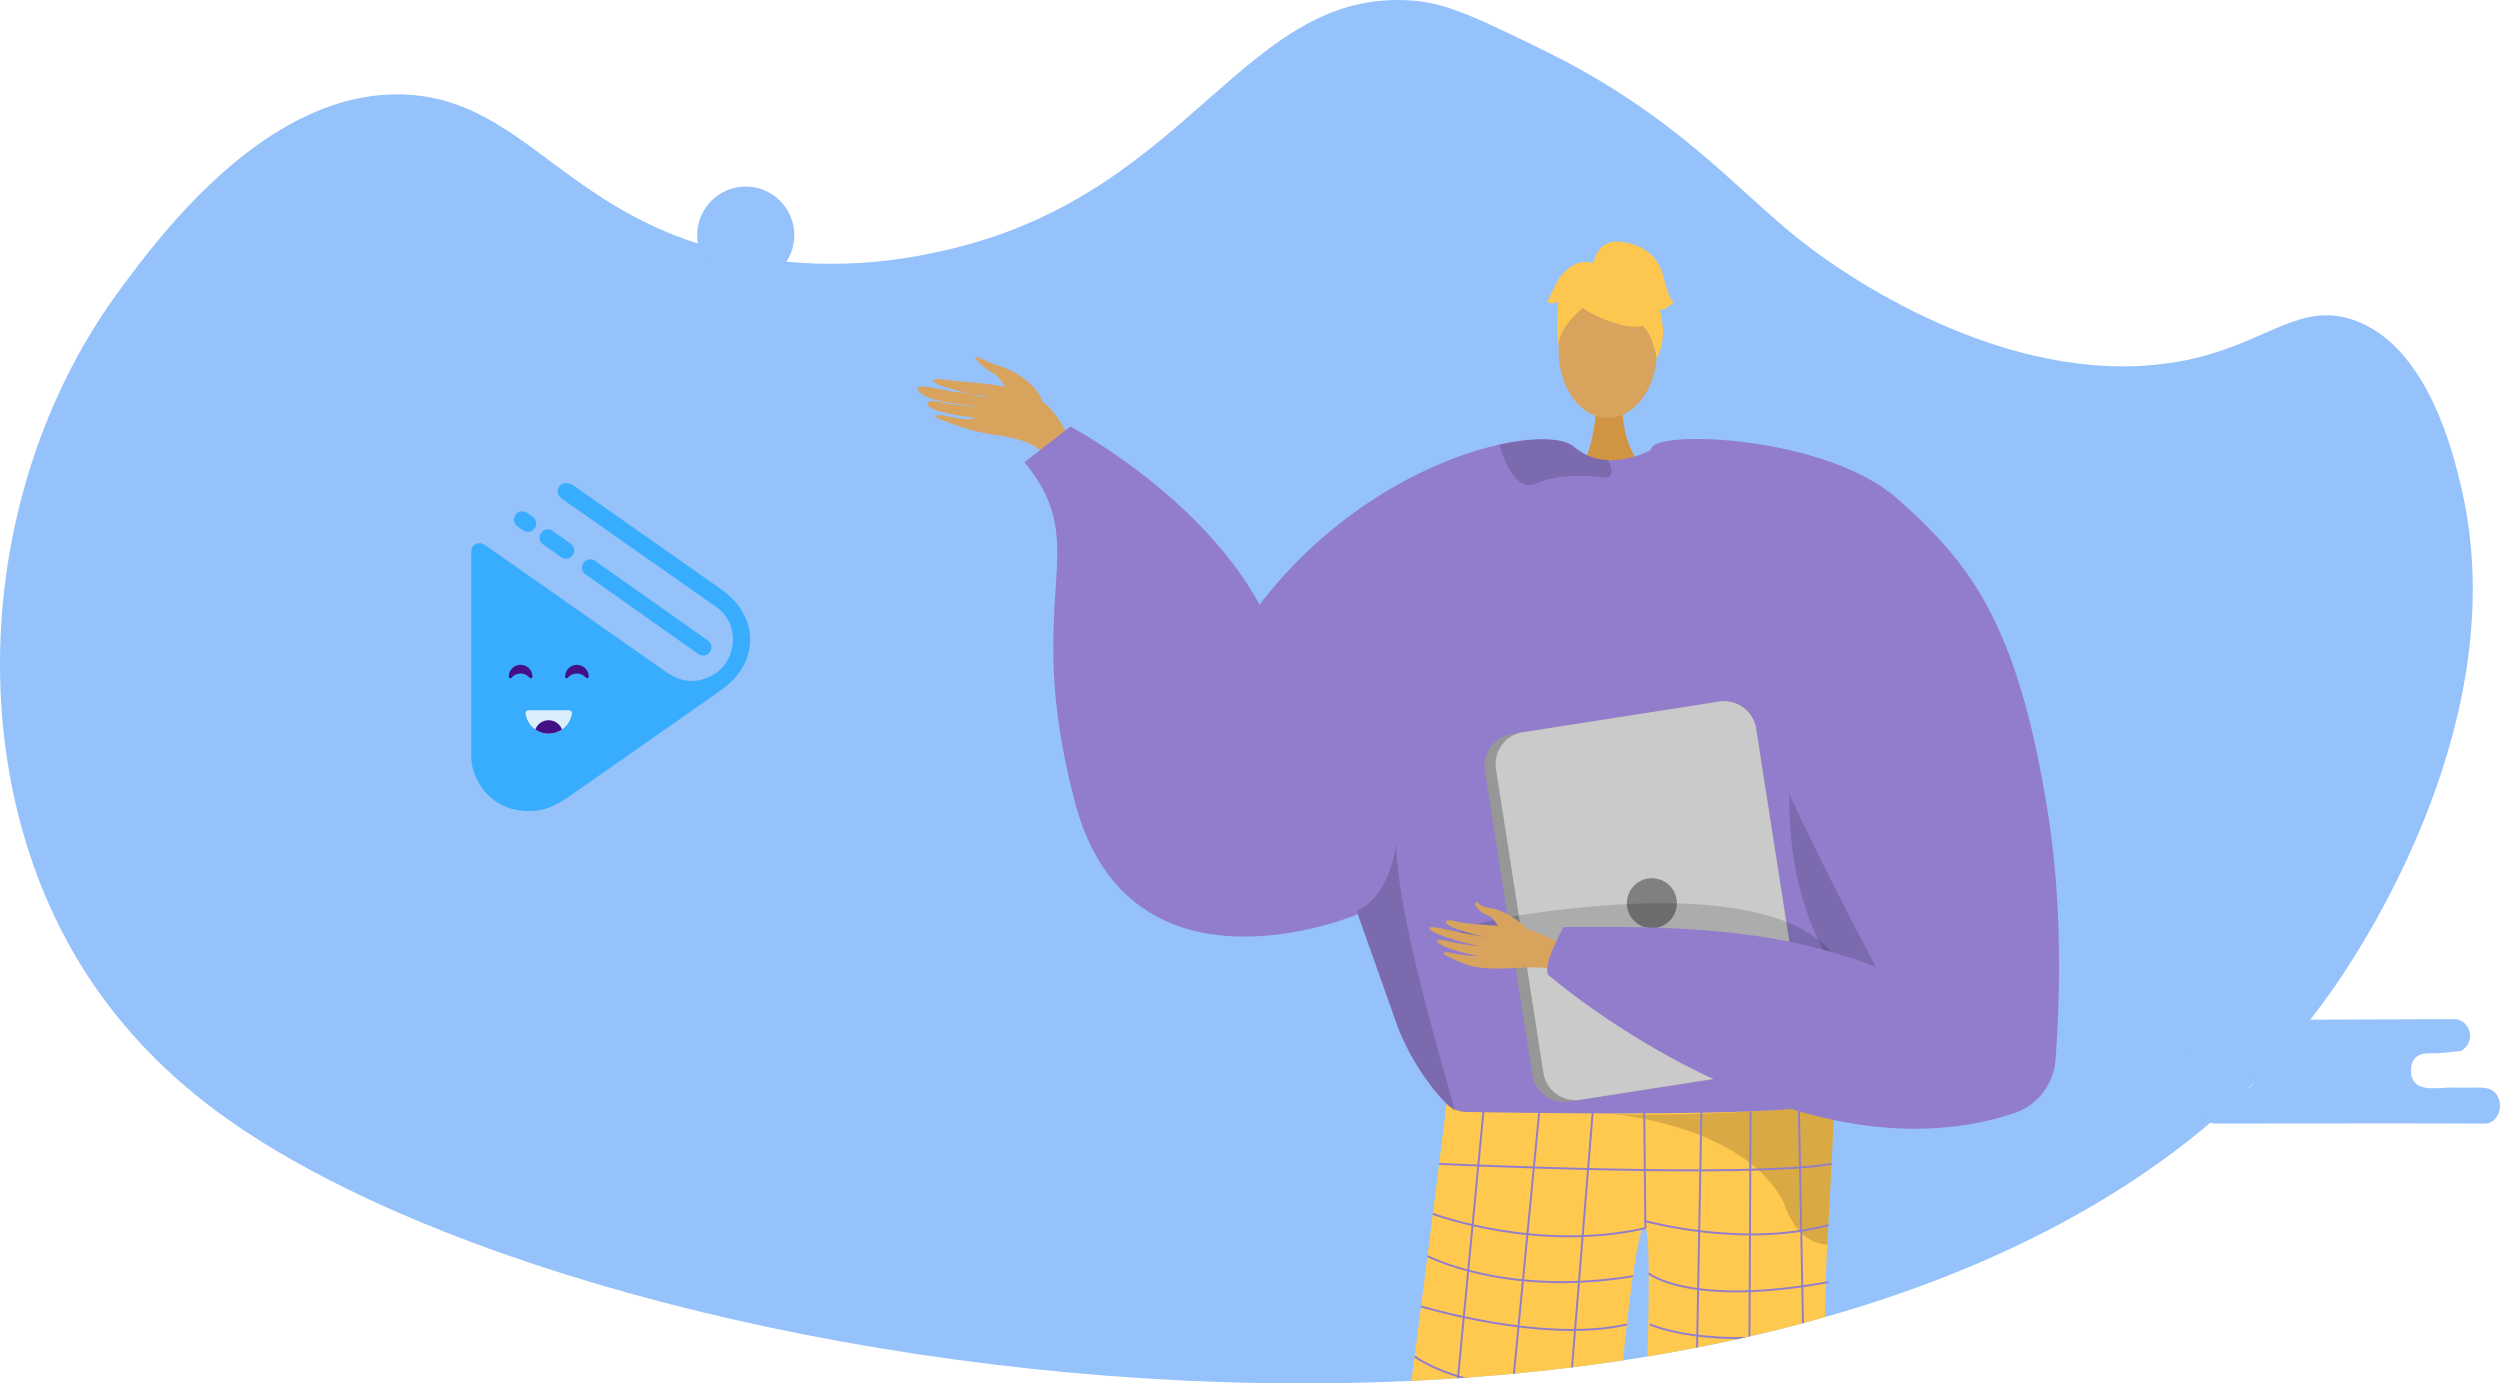 <svg xmlns="http://www.w3.org/2000/svg" xmlns:xlink="http://www.w3.org/1999/xlink" width="768" height="424.975" viewBox="0 0 768 424.975"><defs><style>.a{fill:#95c2fb;}.b,.s{fill:none;}.c{clip-path:url(#a);}.d{clip-path:url(#b);}.e,.f{fill:#d8a35d;}.e{fill-rule:evenodd;}.g{fill:#d19442;}.h{fill:#927dcc;}.i{fill:#ffc84f;}.j{opacity:0.15;}.k{fill:#615488;}.l{fill:#62548a;}.m{opacity:0.3;}.n{opacity:0.5;}.o{fill:#fdc64f;}.p{fill:#979797;}.q{fill:#cacaca;}.r{fill:gray;}.s{stroke:#927dcc;stroke-miterlimit:10;stroke-width:0.605px;}.t{fill:#38adfd;}.u{fill:#dbeefd;}.v{fill:#441086;}.w{clip-path:url(#c);}</style><clipPath id="a"><path class="a" d="M416.013,679.34c-36.647-60.677-30.955-147.274,12.68-206.349,12.35-16.719,45.607-61.744,87.613-59.945,37.487,1.6,50.015,39.133,104.9,49.57,29.616,5.632,53.861.01,63.4-2.305,73.89-17.927,89.76-80.532,141.793-76.084,10.223.874,19.88,5.578,39.194,14.986,41.267,20.1,59.724,43.213,79.544,58.792,20.558,16.159,72.611,48.193,122.2,35.737,21.683-5.449,31.47-16.8,47.265-11.528,23.171,7.732,31.1,41.834,33.431,51.875,16.038,69-28.369,137.712-39.2,153.321-122.364,176.431-507.529,133.142-642.1,43.807C453.412,722.371,432.267,706.254,416.013,679.34Z" transform="translate(-391.854 -384)"/></clipPath><clipPath id="b"><rect class="b" width="481.726" height="433.951"/></clipPath><clipPath id="c"><path class="b" d="M529.654,552.193a.877.877,0,0,1,.873.99,7.183,7.183,0,0,1-14.229,0,.877.877,0,0,1,.873-.99Z" transform="translate(-516.29 -552.193)"/></clipPath></defs><g transform="translate(-391.854 -384)"><g transform="translate(391.854 384)"><path class="a" d="M416.013,679.34c-36.647-60.677-30.955-147.274,12.68-206.349,12.35-16.719,45.607-61.744,87.613-59.945,37.487,1.6,50.015,39.133,104.9,49.57,29.616,5.632,53.861.01,63.4-2.305,73.89-17.927,89.76-80.532,141.793-76.084,10.223.874,19.88,5.578,39.194,14.986,41.267,20.1,59.724,43.213,79.544,58.792,20.558,16.159,72.611,48.193,122.2,35.737,21.683-5.449,31.47-16.8,47.265-11.528,23.171,7.732,31.1,41.834,33.431,51.875,16.038,69-28.369,137.712-39.2,153.321-122.364,176.431-507.529,133.142-642.1,43.807C453.412,722.371,432.267,706.254,416.013,679.34Z" transform="translate(-391.854 -384)"/><g class="c"><g transform="translate(187.345 -8.977)"><g class="d"><g transform="translate(94.512 83.164)"><g transform="translate(0 35.521)"><path class="e" d="M643.26,481.714c-2.134-5.214-8.91-9.281-13.448-10.535a45.5,45.5,0,0,1-5.783-2.431c-3.514-1.186,2.047,3.83,4.15,4.672,1.707.684,4.766,5.768,6.441,7.511s5.264,4.271,7.195,4.288S642.983,482.682,643.26,481.714Z" transform="translate(-605.025 -468.567)"/><path class="e" d="M659.136,498.246c-4.077-7.323-7.13-16.024-14.962-19.661s-19.55-3.574-25.772-4.528c-7.321-1.12-4.251,1.262-.394,2.3,2.506.672,10.612,3.073,13.144,3.055,1.227-.009-9.967-1.888-10.569-1.719s-12.214-3-11.425-.865c1.53,4.142,14.647,4.67,18.825,5.582-2.2-.082-5.787-.741-7.911-.829-1.8-.074-7.244-2.056-7.781-.4-.845,2.61,12.586,4.308,14.373,4.455-1.768,1.42-8.506-.707-10.856-.869-.236-.017-2.375.5.2,1.4,5.414,1.907,9.605,3.649,15.8,4.564s13.45,1.867,17.576,7.521C652.68,498.068,655.912,498.646,659.136,498.246Z" transform="translate(-609.119 -467.021)"/></g><path class="f" d="M813.607,771.4s-14.257,147.111-8.195,149.643c10.876,4.613,53.469,19.7,6.51,16.387-24.122,1.454-22.351-3.935-22.729-8.5-.307-3.731.4-135.387-.59-145.626-.222-2.294-.357-3.679-.357-3.679Z" transform="translate(-555.865 -343.015)"/><path class="f" d="M746.061,771.883s6.182,147.111.119,149.643c-10.875,4.613-53.468,19.7-6.51,16.387,24.122,1.454,22.352-3.935,22.729-8.5.307-3.731,3.045-32.051,4.036-42.289.222-2.292,4.949-117.35,4.949-117.35Z" transform="translate(-576.731 -343.498)"/><path class="g" d="M778.967,479.626s-1.256,14.017,7.389,21.769-19.925,0-19.925,0,5.316-13.426,4.124-21.769S778.967,479.626,778.967,479.626Z" transform="translate(-562.351 -430.861)"/><ellipse class="f" cx="15.117" cy="20.624" rx="15.117" ry="20.624" transform="translate(196.938 12.951)"/><path class="h" d="M677.689,565.158c22.883-47.868,63.725-69.706,89.8-75.5,11.287-2.516,19.807-2.021,22.918.665a16.9,16.9,0,0,0,10.552,4.1,22.9,22.9,0,0,0,5.925-.54,29.471,29.471,0,0,0,6.28-2.137c.964-.448,1.527-.769,1.527-.769a61.275,61.275,0,0,1,15.959.953c58.995,11.551,69.259,110.467,68.731,118.975-.322,5.063-5.558,28-12.1,48.4-5.363,16.74-11.62,31.771-16.764,33.849-11.414,4.592-97.585,10.9-115.3,2.445-.414-.31-.861-.643-1.286-1.011-6.649-5.407-13.859-16.086-17.682-26.086,0-.012-10.185-28.717-12.263-34.561-.022-.057-.034-.1-.057-.149-.069-.23-.149-.448-.23-.654-.023-.08-.057-.149-.081-.23" transform="translate(-588.734 -427.265)"/><path class="i" d="M739.688,645.628a9.321,9.321,0,0,0,5.289,2.44c12.427.244,66.1,1.162,95.214-.511,10.272-.59,17.486-1.5,18.754-2.889a1.121,1.121,0,0,1-.009.119c-.075,1.6-1,19.977-2.288,44.061-2.552,47.542,2.362,115.635,8.1,136.3,1.239,4.462-65.447-2.3-65.447-2.3-.185-49.062,4.469-135.2,1.462-139.057-3.657-4.7-9.588,71.066-16.389,134.465-26.408,6.889-68.226,2.706-67.742,0C722.375,786.112,739.688,645.628,739.688,645.628Z" transform="translate(-577.157 -380.691)"/><path class="j" d="M713.094,604.534c.022.08.057.149.079.23.08.206.161.424.23.654.023.047.035.092.058.149,2.078,5.844,12.262,34.549,12.262,34.561,3.823,10,11.035,20.679,17.682,26.086-4.512-16.338-18.577-63.7-18.038-82.784C722.681,601.824,713.094,604.523,713.094,604.534Z" transform="translate(-578.208 -398.897)"/><path class="j" d="M820.58,546.952S792.023,632.2,871.254,668.4l1.61,1.07-.409-20.05s-37.334-52.1-37.475-53.437S820.58,546.952,820.58,546.952Z" transform="translate(-547.742 -409.742)"/><path class="j" d="M781.378,497.805c.045,1.367-.677,2.263-2.871,1.964-6.843-.93-14.57-.736-20.185,1.837a4.771,4.771,0,0,1-4.616-.195c-3.594-2.1-5.821-8.372-6.706-11.149a1.923,1.923,0,0,1-.092-.608c11.287-2.516,19.807-2.021,22.918.665a16.9,16.9,0,0,0,10.552,4.1A9.308,9.308,0,0,1,781.378,497.805Z" transform="translate(-568.155 -427.265)"/><path class="k" d="M764.756,885.926c.281-2.124-14.831-1.925-16.542-.2s-31.828,7.941-31.231,16.884,42.336,1.912,45.318,1.7S764.2,890.1,764.756,885.926Z" transform="translate(-577.054 -309.425)"/><path class="l" d="M788.344,883.1c-.281-2.124,17.808.571,19.519,2.3s28.045,8.889,27.448,17.833-42.337,1.912-45.318,1.7S788.9,887.271,788.344,883.1Z" transform="translate(-555.862 -310.04)"/><g class="m" transform="translate(211.484 263.977)"><path d="M772.737,647.665c-.2-.016-.4-.032-.6-.049C772.138,647.616,772.351,647.63,772.737,647.665Z" transform="translate(-772.138 -643.792)"/><path class="n" d="M772.6,648.542c15.993,1.277,50.951-.985,50.951-.985,10.272-.59,17.486-1.5,18.754-2.889a1.128,1.128,0,0,1-.009.119c-.075,1.6-1,19.977-2.288,44.061a11.827,11.827,0,0,1-1.681-.195,13.087,13.087,0,0,1-8.465-6.014,29.029,29.029,0,0,1-3.291-6.874C814.645,653.076,777.723,649,772.6,648.542Z" transform="translate(-772.001 -644.668)"/></g><g transform="translate(193.443)"><g transform="translate(3.19 5.75)"><path class="o" d="M769.459,461.606s26.169,14.51,18.4-8.787C782.487,436.7,751.611,451.221,769.459,461.606Z" transform="translate(-759.718 -445.618)"/><path class="o" d="M774.226,455.8S759.583,464.49,761,473.2c0,0-3.229-26.02,11.331-26.674s20.2.751,18.9,28.267C791.229,474.8,787,452.91,774.226,455.8Z" transform="translate(-760.691 -445.38)"/></g><path class="o" d="M769.171,448.256s.734-8.107,8.772-6.959,11.481,5.741,12.629,10.333,2.3,8.038,3.446,8.038c0,0-3.446,3.444-4.594,2.3,0,0,2.981,8.257-.806,15.037,0,0-1.491-10.445-7.231-11.593S769.171,448.256,769.171,448.256Z" transform="translate(-754.98 -441.186)"/><path class="o" d="M773.157,446.75s-5.74-3.444-11.481,4.592l-3.444,6.89s1.148,1.148,3.444,0c0,0-1.047,8.09.051,12.656l3.394-13.8Z" transform="translate(-758.232 -439.75)"/></g><g transform="translate(174.194 141.228)"><path class="p" d="M743.515,571.47l14.558,93.268a9.96,9.96,0,0,0,11.367,8.3L833.1,663.1a3.229,3.229,0,0,0,.448-.092,9.924,9.924,0,0,0,7.842-11.275l-14.558-93.268a9.946,9.946,0,0,0-11.368-8.29l-60.7,9.473-2.95.459A9.944,9.944,0,0,0,743.515,571.47Z" transform="translate(-743.393 -550.05)"/><path class="q" d="M746.134,570.918l14.559,93.268a9.945,9.945,0,0,0,11.367,8.29l60.7-9.473a9.924,9.924,0,0,0,7.842-11.275l-14.558-93.268a9.946,9.946,0,0,0-11.368-8.29l-60.7,9.473A9.925,9.925,0,0,0,746.134,570.918Z" transform="translate(-742.615 -550.05)"/><circle class="r" cx="7.684" cy="7.684" r="7.684" transform="translate(43.721 54.372)"/></g><path class="j" d="M855.976,623.04s1.493-34.285-90.362-22.8,68.89,21.815,68.89,21.815Z" transform="translate(-571.023 -394.6)"/><g transform="translate(157.258 60.672)"><g transform="translate(0 142.326)"><path class="e" d="M776.226,611.875c-1.089-.366-12.576-7.245-18.8-7.82s-15.542-.834-18.758-1.749c-3.782-1.076-4.738.427-.38,2.09a61.454,61.454,0,0,0,9.92,2.81c.623.025-3.435-.52-7.846-1.435-4.688-.972-9.774-2.294-10.007-1.458-.452,1.619,13.055,5.261,15.434,5.519a60.073,60.073,0,0,1-6.272-.76c-2.832-.5-6.077-1.5-6.714-.917-1,.925,6.149,3.731,12.061,4.551.1.192-1.807.49-8.763-.953-.7-.145-2.479.16-.191,1.218,4.82,2.227,6.727,3.542,13.709,3.76,6.81.213,14.326-1.19,19.223.453Z" transform="translate(-730.339 -596.391)"/><path class="e" d="M757.2,605.941s-5.272-5.537-11.192-6.451c-3.52-.542-3.437-1.428-4.037-1.693-1.991-.876-.064,2.82,2.927,3.769,2.429.771,3.786,4.922,5.246,5.8s5.83,2.5,6.92,1.925S757.2,605.941,757.2,605.941Z" transform="translate(-727.122 -597.663)"/></g><path class="h" d="M866.159,506.618c21.629,19.352,36.593,37.325,45.928,96.448,4.736,30,3.5,59.994,2.269,75.812a18.687,18.687,0,0,1-12.844,16.251C833.75,717.48,759.32,653.182,759.32,653.182c-3.881-1.444,3.931-15.282,3.931-15.282,37.462-.388,66.166.76,96.019,12.243-.152-.071-29.347-54.911-33.3-70.04-10.347-39.675-44.406-74.008-35.594-89.559C793.423,485.165,844.344,487.1,866.159,506.618Z" transform="translate(-722.045 -487.954)"/></g><g transform="translate(157.259 263.776)"><line class="s" x1="16.934" y2="177.075"/><line class="s" x1="16.806" y2="173.992" transform="translate(16.934 3.542)"/><line class="s" x1="13.976" y2="172.776" transform="translate(36.193 3.542)"/><line class="s" x2="0.36" y2="35.788" transform="translate(65.991 3.542)"/><line class="s" x1="3.243" y2="176.277" transform="translate(80.312 3.542)"/><line class="s" x1="0.903" y2="177.755" transform="translate(97.764 3.431)"/><line class="s" x2="3.419" y2="178.776" transform="translate(113.521 3.431)"/></g><path class="s" d="M732.638,659.607s95.362,4.5,120.558,0" transform="translate(-572.398 -376.25)"/><path class="s" d="M796.449,675.836c-33.365,7.557-65.3-4.39-65.3-4.39" transform="translate(-572.839 -372.73)"/><path class="s" d="M781.208,673.09s30.112,8.461,56.561,1.315" transform="translate(-557.958 -372.242)"/><path class="s" d="M729.888,681.449s24.045,12.59,63.1,6.172" transform="translate(-573.215 -369.757)"/><path class="s" d="M728.371,693.363s37.418,11.423,63.22,5.545" transform="translate(-573.666 -366.215)"/><path class="s" d="M726.849,705.2s19.057,14.938,63.242,8.237" transform="translate(-574.119 -362.696)"/><path class="s" d="M725.079,718.811s29.057,15.182,64.09,4.829" transform="translate(-574.645 -358.649)"/><path class="s" d="M723.432,731.282s20.58,14.609,64.5,6.123" transform="translate(-575.135 -354.941)"/><path class="s" d="M721.71,744.067s28.406,14.849,65.42,2.853" transform="translate(-575.646 -351.14)"/><path class="s" d="M720.333,754.044s16.758,16.119,65.789,4.17" transform="translate(-576.056 -348.174)"/><path class="s" d="M718.709,765.37s27.1,14.275,66.448,3.718" transform="translate(-576.539 -344.807)"/><path class="s" d="M782.263,685.549s12.58,10.388,55.192,2.676" transform="translate(-557.644 -368.538)"/><path class="s" d="M782.518,697.6s17.652,8.231,53.853,1.731" transform="translate(-557.568 -364.955)"/><path class="s" d="M781.854,710.974s27.257,8.209,54.715,0" transform="translate(-557.766 -360.979)"/><path class="s" d="M781.551,722.065s26.5,11.779,55.635,0" transform="translate(-557.856 -357.682)"/><path class="s" d="M781.208,734.242s25.226,8.853,56.811,0" transform="translate(-557.958 -354.061)"/><path class="s" d="M780.894,745.938s21.264,9.54,58.214,0" transform="translate(-558.051 -350.584)"/><path class="s" d="M780.894,756.285s25.247,13.011,59.5,1.383" transform="translate(-558.051 -347.508)"/><path class="s" d="M780.426,769.221s28.716,9.734,61.978.715" transform="translate(-558.19 -343.662)"/><path class="h" d="M736.842,634.828s-69.892,29.651-86.849-34.294,6.359-78.091-15.546-104.58l14.132-10.945s48.754,25.79,63.239,66.065S736.842,634.828,736.842,634.828Z" transform="translate(-601.589 -428.158)"/></g></g></g></g></g><path class="a" d="M908.36,625.934a3.863,3.863,0,0,1,1.561-.388c13.548-.5,27.265-.006,40.843-.054l42.647-.148a5.164,5.164,0,0,1,1.484,9.8c-2.338.217-4.679.5-7.02.667-1.929.136-4.291-.268-6.021.775a4.582,4.582,0,0,0-1.991,3c-.433,2.046-.047,4.559,1.762,5.843,2.543,1.806,7.06.945,10,.939,1.932,0,3.863.012,5.8.025,3.824.023,8.094-.82,9.434,4a6.043,6.043,0,0,1-1.5,5.76,4.137,4.137,0,0,1-1.8,1.117,6.276,6.276,0,0,1-1.7.148c-27.651-.095-55.3-.014-82.953-.014-3.255-1.242-5.178-4.93-2.755-7.951,3.021-3.769,7.609-2.129,11.66-2.414a4.873,4.873,0,0,0,1.851-.437c2.2-1.1,3.024-4.8,2.5-7.026-1.4-6-12.627-3.582-16.971-3.416a16.391,16.391,0,0,1-5.207-.341,5.649,5.649,0,0,1-4.054-6.63A4.742,4.742,0,0,1,908.36,625.934Z" transform="translate(152.791 71.744)"/><circle class="a" cx="14.922" cy="14.922" r="14.922" transform="translate(606.023 441.315)"/><g transform="translate(536.601 532.44)"><g transform="translate(0)"><path class="t" d="M532.224,503.851c-1.249-.9-2.64-1.775-2.067-3.658a2.215,2.215,0,0,1,1.8-1.706,3.9,3.9,0,0,1,2.969.7q22.649,15.914,45.3,31.824c11.83,8.308,11.886,22.581.053,30.906q-23.618,16.616-47.314,33.121a16.1,16.1,0,0,1-1.436.9l-2.073,1.146a16.045,16.045,0,0,1-6.645,1.98c-8.029.558-14.348-2.911-17.709-9.893a16.284,16.284,0,0,1-1.667-7.177q.027-30.516.013-61.034c0-1.424-.21-2.963,1.35-3.8,1.7-.915,2.888.281,4.12,1.144q27.212,19.043,54.409,38.108c3.682,2.587,7.591,3.566,11.888,2.034a12.1,12.1,0,0,0,8.417-9.992,11.935,11.935,0,0,0-5.214-12.223Z" transform="translate(-503.43 -498.423)"/><g transform="translate(13.146 8.631)"><g transform="translate(20.898 14.754)"><path class="t" d="M566.887,546.009a2.521,2.521,0,0,1-1.463-.466l-34.677-24.482a2.538,2.538,0,1,1,2.928-4.148L568.353,541.4a2.539,2.539,0,0,1-1.466,4.613Z" transform="translate(-529.672 -516.448)"/></g><g transform="translate(7.883 5.565)"><path class="t" d="M527.722,518.359a2.527,2.527,0,0,1-1.462-.466l-5.545-3.914a2.539,2.539,0,0,1,2.928-4.149l5.545,3.915a2.539,2.539,0,0,1-1.466,4.613Z" transform="translate(-519.64 -509.366)"/></g><path class="t" d="M517.852,511.39a2.528,2.528,0,0,1-1.462-.464l-1.751-1.236a2.539,2.539,0,1,1,2.929-4.149l1.751,1.236a2.539,2.539,0,0,1-1.467,4.613Z" transform="translate(-513.564 -505.076)"/></g><g transform="translate(11.551 55.805)"><path class="u" d="M529.673,552.193a.877.877,0,0,1,.873.99,7.183,7.183,0,0,1-14.229,0,.877.877,0,0,1,.873-.99Z" transform="translate(-511.152 -538.242)"/><path class="v" d="M519.592,545.069v.014a.5.5,0,0,1-.883.289,3.628,3.628,0,0,0-5.489-.007.5.5,0,0,1-.886-.313c0-.062,0-.126.005-.189a3.629,3.629,0,0,1,7.253.2Z" transform="translate(-512.334 -541.439)"/><path class="v" d="M532.927,545.069v.014a.5.5,0,0,1-.882.289,3.628,3.628,0,0,0-5.489-.007.5.5,0,0,1-.886-.313c0-.062,0-.126.005-.189a3.629,3.629,0,0,1,7.252.2Z" transform="translate(-508.369 -541.439)"/><g transform="translate(5.132 13.951)"><g class="w"><circle class="v" cx="4.382" cy="4.382" r="4.382" transform="translate(2.741 3.051)"/></g></g></g></g></g></g></svg>